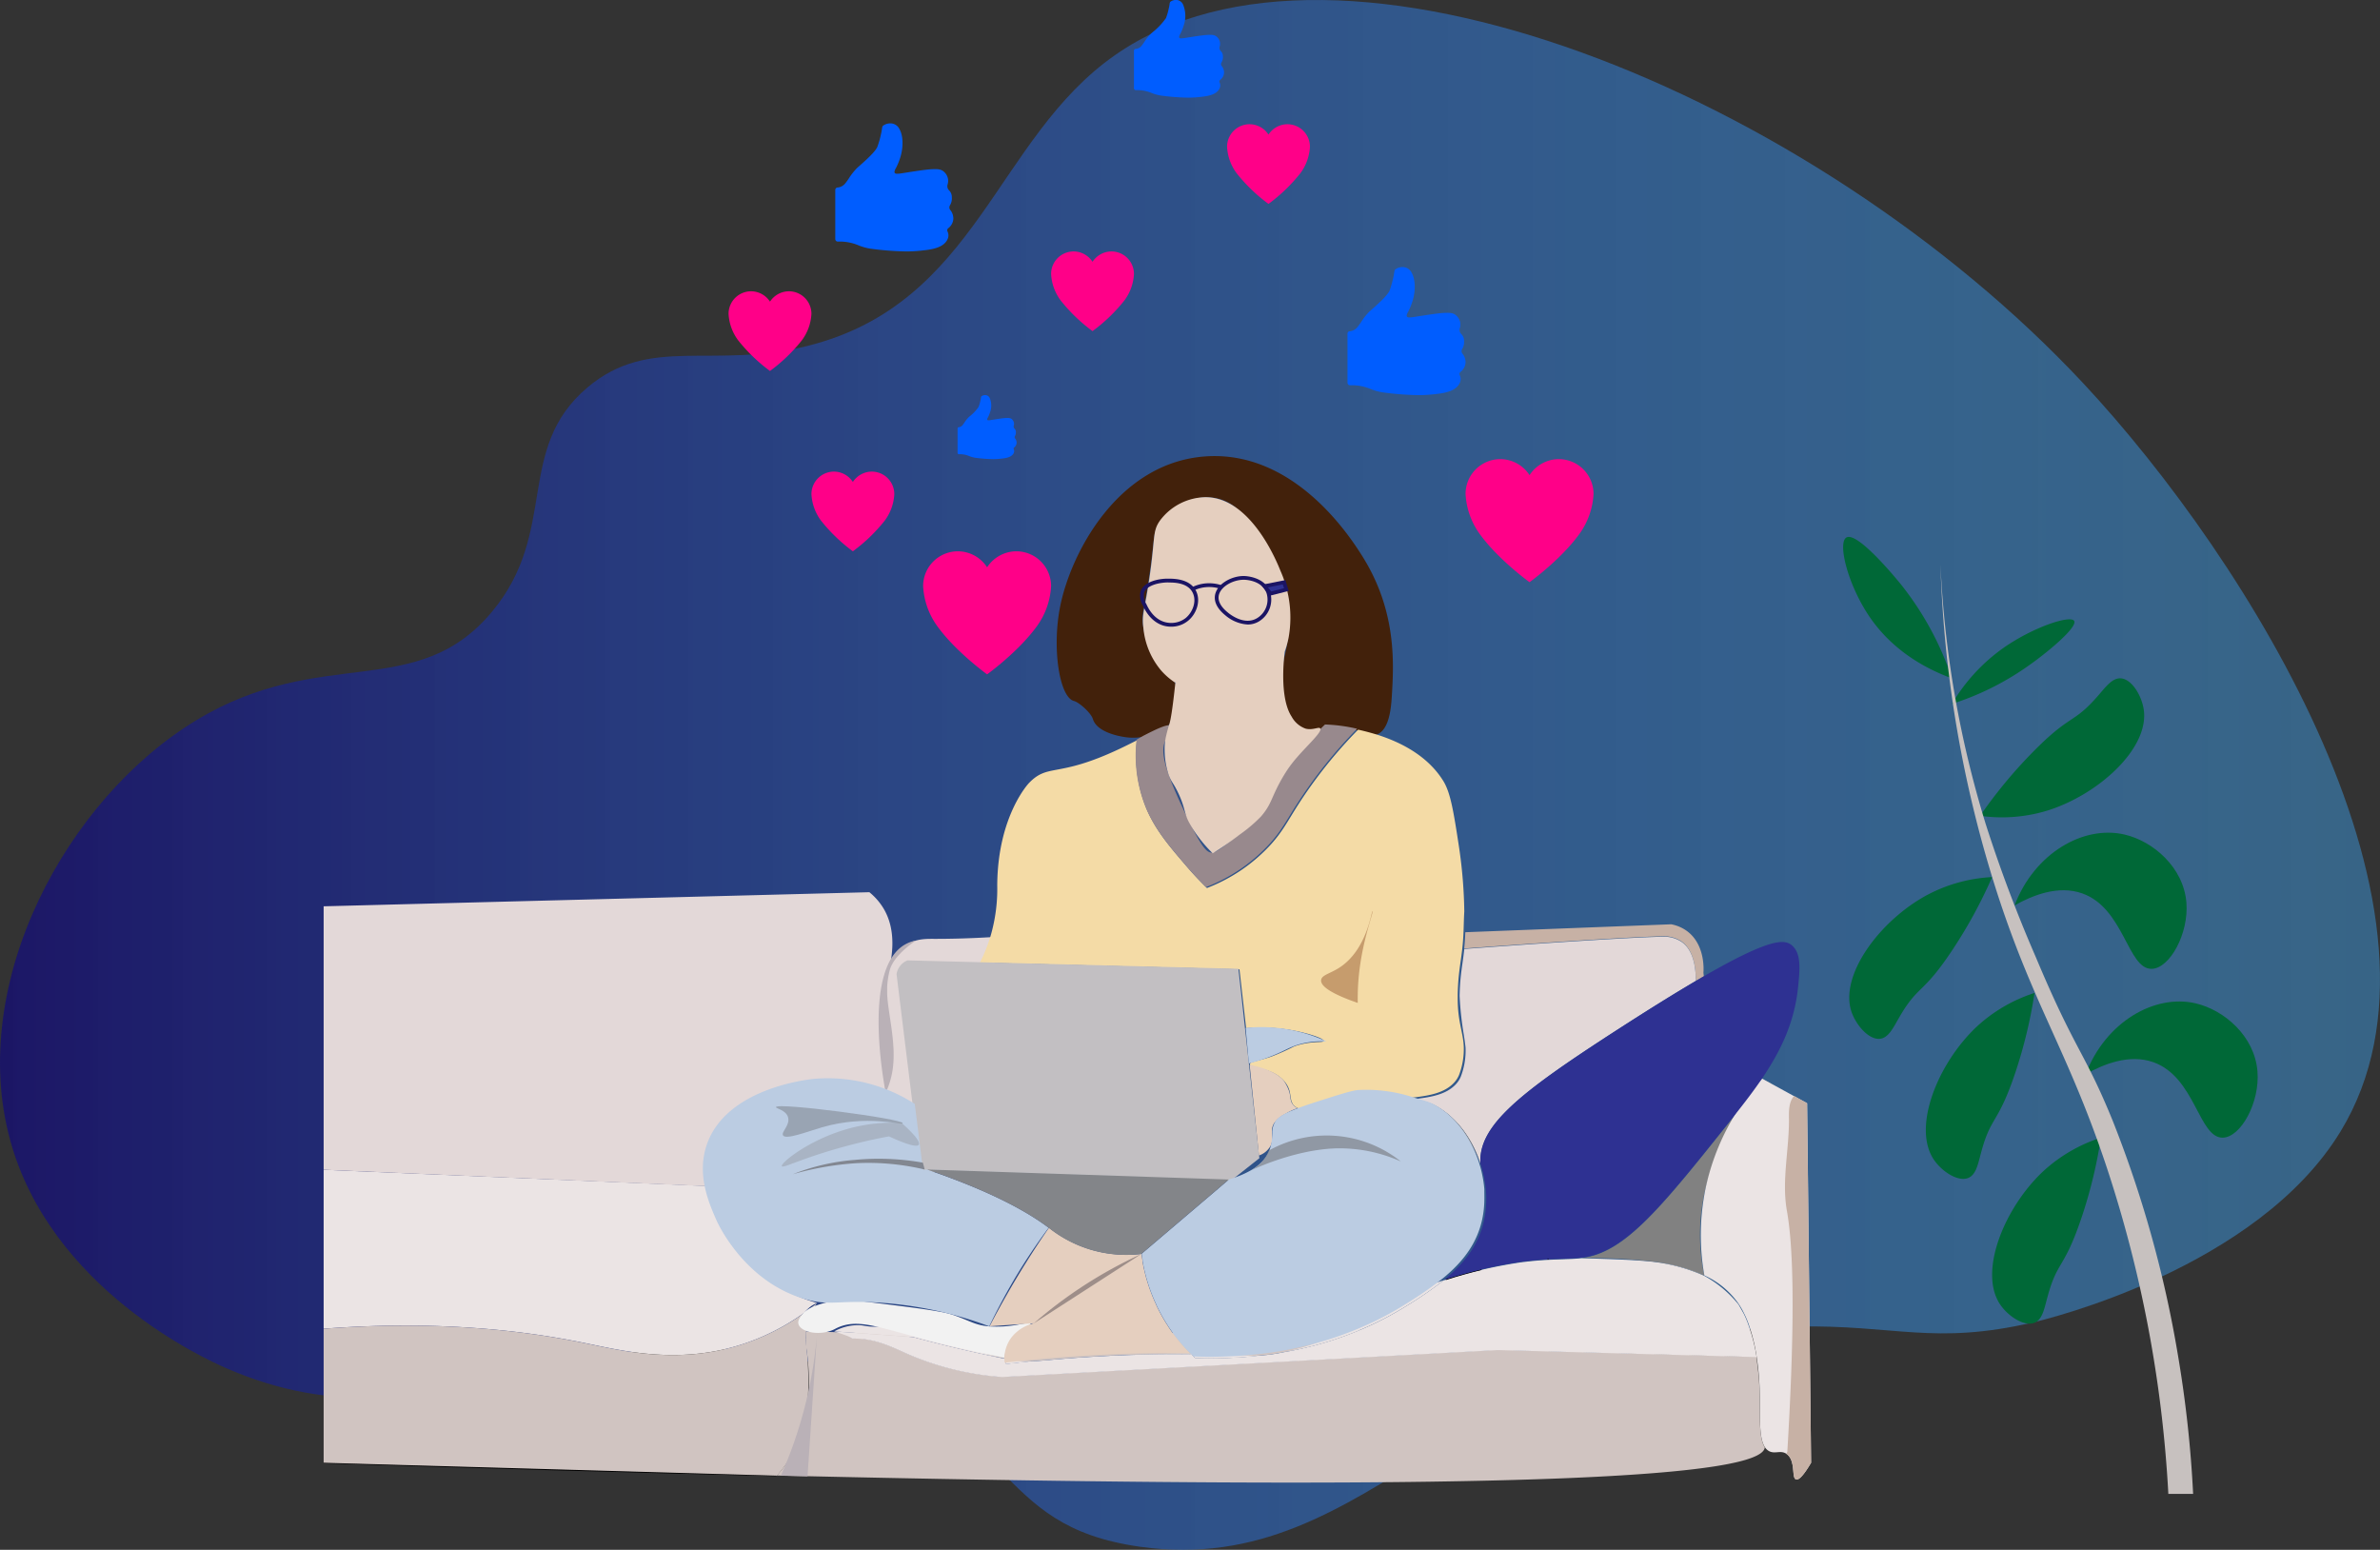 <svg id="beautiful-lady" xmlns="http://www.w3.org/2000/svg" xmlns:xlink="http://www.w3.org/1999/xlink" width="544" height="354.209" viewBox="0 0 544 354.209">
  <rect x="0" y="0" width="544" height="354.209" fill="#333333" stroke="none"/>
  <defs>
    <linearGradient id="linear-gradient" y1="0.5" x2="1" y2="0.5" gradientUnits="objectBoundingBox">
      <stop offset="0" stop-color="#1b1464"/>
      <stop offset="1" stop-color="#3fa9f5" stop-opacity="0.42"/>
    </linearGradient>
  </defs>
  <g id="Layer_2" data-name="Layer 2" transform="translate(0.002 0.001)">
    <g id="Layer_1" data-name="Layer 1" transform="translate(-0.002 -0.001)">
      <path id="Path_1" data-name="Path 1" d="M254.891,12.573c-27.415,19.137-31.4,56.734-70.274,66.474-21.879,5.491-36.058-2.551-50.337,9.5-16.7,14.1-6.5,32.906-21.841,51.281-17.211,20.622-38.876,7.493-67.418,24.689C15.23,182.439-7.448,224.574,2.284,260.442c9.26,34.109,44.481,50.093,49.377,52.233,49.979,21.81,79.831-17.264,138.651,0,42.973,12.611,35.6,35.975,70.274,40.833,54.015,7.57,74.333-48.814,150.021-50.329,22.549-.449,31.352,4.341,54.129-.952,3.5-.815,51.281-12.459,70.274-43.681,29.867-49.126-21.155-130.61-58.859-170.971C414.553,21.642,305.9-23.014,254.891,12.573Z" transform="translate(0.002 0.001)" fill="url(#linear-gradient)"/>
      <path id="Path_2" data-name="Path 2" d="M200.6,442.02c-31.139-.723-65.956-1.706-103.469-2.917v-.213L200.6,441.807Z" transform="translate(-23.161 -104.662)"/>
      <path id="Path_3" data-name="Path 3" d="M97.14,387.4V351.07l87.393,3.693a34.672,34.672,0,0,0,5.407,12.71,36.584,36.584,0,0,0,19.975,14.035,7.189,7.189,0,0,0-2.886,2.216,51.975,51.975,0,0,1-13.2,6.892c-15.048,5.247-28.39,1.82-37.254,0C142.8,387.8,123.192,385.445,97.14,387.4Z" transform="translate(-23.164 -83.719)" fill="#ebe4e4"/>
      <path id="Path_4" data-name="Path 4" d="M458.991,426.074h0c-.571,6.465-52.629,10.319-218.8,6.595l-7-.16.312-.366.358-.419.282-.358c.114-.129.213-.267.327-.411l.137-.183c.053-.061.1-.129.145-.19s.251-.335.373-.51.114-.16.175-.244l.168-.251.175-.251c.259-.388.51-.762.762-1.2.084-.129.168-.274.251-.419.175-.3.343-.6.51-.906.038-.076.076-.152.122-.228q.236-.465.48-.96c.19-.4.373-.822.541-1.249a34.178,34.178,0,0,0,2.163-11.514h0a54.784,54.784,0,0,0-.388-8.3h0a2.94,2.94,0,0,1-.038-.4,13.791,13.791,0,0,1-.282-2.9h0v-.883a2.445,2.445,0,0,1,.053-.624v-.19h0l6.031.168h0l6.724.183,9.138.244h0l7.768.213,9.763.259,8.141.228h.647l37.223,1.005h0l29.745.807h1.173c-2.406.64-4.775,1.158-7.082,1.561h-.061a34.05,34.05,0,0,1-5.376.762h0a99.831,99.831,0,0,1-14.9.564c-.259-.244-.533-.51-.815-.8q-7.356-.091-15.314.168h-.091c-13.273.564-17.949,1.295-21.323,1.4h0q-2.879.289-5.666.609a8.071,8.071,0,0,1-.053-1.142l-.807-.168h0c-8.377-1.721-15.055-3.412-19.716-4.668l-.609-.168L250.347,401l-.228.129c5.529-.175,9.412,2.01,13.357,3.716a65.605,65.605,0,0,0,21.155,5.064l113.323-6.161,59.125,1.6h0c.145,1.2.3,2.559.487,4.082C458.222,416.4,457.224,423.34,458.991,426.074Z" transform="translate(-55.608 -95.281)" fill="#d0c4c1"/>
      <path id="Path_5" data-name="Path 5" d="M244.343,401.709l8.118-.129-.228.129h0a21.323,21.323,0,0,0-7.981,1.889h0l-.1.046h0l-.107.046a6.694,6.694,0,0,1-2.186-1.942l2.49-.038Z" transform="translate(-57.675 -95.765)" fill="#d0c4c1"/>
      <path id="Path_6" data-name="Path 6" d="M376.285,399.12a78.9,78.9,0,0,1-10.235,3.488c-2.406.64-4.775,1.158-7.082,1.561h-.061a34.049,34.049,0,0,1-5.376.762h0a99.828,99.828,0,0,1-14.9.564c-.259-.244-.533-.51-.815-.8q-7.356-.091-15.314.168h-.091c-13.273.563-17.949,1.295-21.323,1.4h0q-2.879.289-5.666.609a8.075,8.075,0,0,1-.053-1.142l-.807-.168h0c-8.377-1.721-15.055-3.412-19.716-4.668l-.609-.168,6.092-.1,8.826-.145,8.476-.129h.716l35.335-.571h0l38.632-.617Z" transform="translate(-65.397 -95.178)" fill="#d0c4c1"/>
      <path id="Path_7" data-name="Path 7" d="M461.219,400.21l-59.125-1.6-113.323,6.161a65.607,65.607,0,0,1-21.17-5.064c-3.945-1.706-7.829-3.891-13.357-3.716q.107,0,.114-.068.069-.282-4-1.584l18.124,1.295.609.168c4.661,1.256,11.347,2.947,19.716,4.668h0l.807.168a8.071,8.071,0,0,0,.053,1.142q2.787-.32,5.666-.609h0c3.381-.107,8.057-.838,21.323-1.4h.091c5.331-.183,10.41-.228,15.314-.168.282.289.556.556.815.8a99.827,99.827,0,0,0,14.9-.563h0a34.042,34.042,0,0,0,5.376-.762h.061c2.285-.4,4.676-.921,7.082-1.561a78.9,78.9,0,0,0,10.235-3.488,74.236,74.236,0,0,0,11.088-5.78,84.942,84.942,0,0,0,8.049-5.567,109.538,109.538,0,0,1,18.185-4.2h.1c6.092-.761,9.9-.495,13.22-.876h0l1.523.046c5.879.19,10.479.335,14.3.716h0A40.423,40.423,0,0,1,449.18,381.6a26.425,26.425,0,0,1,7.9,6.587h0l1.18,2.087a21.317,21.317,0,0,1,.982,2.285h0a.847.847,0,0,0,.076.221A40.117,40.117,0,0,1,461.219,400.21Z" transform="translate(-59.702 -90.046)" fill="#ebe4e4"/>
      <path id="Path_8" data-name="Path 8" d="M274.6,400.257a70,70,0,0,0,14.233,4.935c-8.377-1.721-15.055-3.412-19.716-4.668l-.609-.168-18.124-1.295a11.149,11.149,0,0,1,5.475-1.424c1.234,0,1.691.282,3.259.343,2.437.091,2.741-.472,4.874-.564,3.427-.152,6.549,1.119,9.671,2.437Z" transform="translate(-59.707 -94.769)" fill="#ebe4e4"/>
      <path id="Path_9" data-name="Path 9" d="M307.658,408.383q-2.879.289-5.666.609a8.075,8.075,0,0,1-.053-1.142h0A22.57,22.57,0,0,0,307.658,408.383Z" transform="translate(-72.002 -97.26)" fill="#ebe4e4"/>
      <path id="Path_10" data-name="Path 10" d="M368.625,406.671a99.819,99.819,0,0,1-14.9.564c-.259-.244-.533-.51-.815-.8q-7.356-.091-15.314.168c6.42-.274,11.3-.358,15.139-.343h0C361.931,406.29,365.053,406.861,368.625,406.671Z" transform="translate(-80.507 -96.88)" fill="#ebe4e4"/>
      <path id="Path_11" data-name="Path 11" d="M421.954,384.22a84.942,84.942,0,0,1-8.049,5.567,74.224,74.224,0,0,1-11.088,5.78,78.9,78.9,0,0,1-10.235,3.488c-2.406.64-4.775,1.158-7.082,1.561a52.705,52.705,0,0,0,5.909-1.592,39.738,39.738,0,0,0,7.394-3.389C404.432,392.361,409.077,388.363,421.954,384.22Z" transform="translate(-91.93 -91.625)" fill="#ebe4e4"/>
      <path id="Path_12" data-name="Path 12" d="M507.724,381.786a40.423,40.423,0,0,0-12.184-3.236C500.566,379.037,504.267,379.921,507.724,381.786Z" transform="translate(-118.171 -90.273)" fill="#ebe4e4"/>
      <path id="Path_13" data-name="Path 13" d="M205.323,423.622a30.019,30.019,0,0,1-4.569,6.9H200.6L97.14,427.575V396.946c26.052-1.957,45.692.4,59.4,3.221,8.864,1.82,22.206,5.247,37.254,0a51.973,51.973,0,0,0,13.228-6.861c1.074-.762,2.033-1.523,2.886-2.216a14.515,14.515,0,0,0-2.589,8.194h0C207.31,400.3,209.633,414.629,205.323,423.622Z" transform="translate(-23.164 -93.263)" fill="#d0c4c1"/>
      <path id="Path_14" data-name="Path 14" d="M242.635,400.38,240.472,432.9l-6.092-.16a100.521,100.521,0,0,0,8.263-32.357Z" transform="translate(-55.892 -95.478)" fill="#bab1b7"/>
      <path id="Path_15" data-name="Path 15" d="M97.14,270.991l124.738-3.221a14.34,14.34,0,0,1,3.221,3.686c3.122,5.2,1.858,11.149,1.378,13.791-1.081,5.932-1.8,14.705-.883,28.4-.762-.388-15.093-7.151-28.291,1.257-10.616,6.77-12.512,18.277-12.771,20.036L97.14,331.205Z" transform="translate(-23.164 -63.855)" fill="#e3d8d8"/>
      <path id="Path_16" data-name="Path 16" d="M266.535,287.586a10.235,10.235,0,0,1,3.869-4.676c2.155-1.31,4.318-1.272,6.328-1.264,3,0,7.3-.061,12.992-.4-.807,2.01-1.607,4.021-2.414,6.024l-17.477.579a3.168,3.168,0,0,0-1.211,1.317,3.472,3.472,0,0,0,.038,2.909l3.366,27.339-6.526-2.566C263.763,303.075,264.319,292.3,266.535,287.586Z" transform="translate(-63.069 -67.069)" fill="#e3d8d8"/>
      <path id="Path_17" data-name="Path 17" d="M272.254,282.28c-.213.129-4.9,3.168-5.94,6.564a18.185,18.185,0,0,0-.647,4.112v1.378c.122,4.478,2.178,11.461,1.234,17.561a19.1,19.1,0,0,1-1.569,5.171c-.556-2.9-5.331-28.831,4.676-34.025A7.835,7.835,0,0,1,272.254,282.28Z" transform="translate(-62.886 -67.315)" fill="#bab1b7"/>
      <path id="Path_18" data-name="Path 18" d="M492.419,290.346c0-2.582-.335-6.976-3.305-9.047a7.25,7.25,0,0,0-4.386-1.158c-5.407.1-22.328,1.1-45.258,2.8.114-1.074.206-2.285.259-3.732h0l47.062-1.812a8.88,8.88,0,0,1,3.686,1.607c4.112,3.115,3.724,8.841,3.678,9.428a6.3,6.3,0,0,0,.107.838Z" transform="translate(-104.8 -66.151)" fill="#c7b1a5"/>
      <path id="Path_19" data-name="Path 19" d="M488.954,291.229c-4.965,2.917-11.1,6.724-18.711,11.651-21.574,13.966-31.055,21.437-30.522,30.1-1.911-5.9-5.788-11.073-10.875-13.54a19.253,19.253,0,0,0-2.46-.815l-1.447-.434h.076c3.473-.426,6.892-1.005,9.07-3.335a5.651,5.651,0,0,0,1.135-1.729h0a16.541,16.541,0,0,0,1.1-6.656h0c-.091-.891-.228-1.843-.388-2.871h0a75.708,75.708,0,0,1-.975-8.948h0c.107-4.927.7-7.113,1.074-10.73,22.93-1.706,39.851-2.7,45.258-2.8a7.25,7.25,0,0,1,4.364,1.15C488.6,284.254,488.954,288.64,488.954,291.229Z" transform="translate(-101.335 -67.034)" fill="#e3d8d8"/>
      <path id="Path_20" data-name="Path 20" d="M433.981,383.37l-.061-.206c2.635-.876,5.376-1.645,8.148-2.285h0l.053.206C439.434,381.733,436.7,382.494,433.981,383.37Z" transform="translate(-103.476 -90.828)"/>
      <path id="Path_21" data-name="Path 21" d="M440.064,345.815c-.114-.4-.236-.762-.366-1.173-3.587-10.578-13.814-14.469-14.789-14.842l1.447.434a19.243,19.243,0,0,1,2.46.815c5.087,2.467,8.963,7.615,10.875,13.54h0C439.828,344.992,439.95,345.4,440.064,345.815Z" transform="translate(-101.328 -78.647)" fill="gray"/>
      <path id="Path_22" data-name="Path 22" d="M518.035,324.877a46.034,46.034,0,0,0-15.01,24.057,44.984,44.984,0,0,0-.259,19.8,40.422,40.422,0,0,0-12.184-3.237h0a132.19,132.19,0,0,0-15.832-.762h0c9.984-1.18,18.277-11.651,34.947-32.578,2.323-2.917,4.424-5.681,6.26-8.377Z" transform="translate(-113.213 -77.212)" fill="#818181"/>
      <path id="Path_23" data-name="Path 23" d="M535.7,411.507c-2.01,3.412-2.955,3.99-3.45,3.808-1.074-.343,0-4.158-2.071-5.75l-.129-.1c-1.287-.868-2.483.038-3.808-.541a2.6,2.6,0,0,1-1.119-1c-1.767-2.734-.762-9.679-1.378-16.533-.076-.838-.213-2.285-.487-4.082h0a40.118,40.118,0,0,0-1.82-7.433.638.638,0,0,0-.076-.221h0a21.289,21.289,0,0,0-.982-2.285,18.628,18.628,0,0,0-1.18-2.087h0a18.849,18.849,0,0,0-7.9-6.587,52.9,52.9,0,0,1,.259-19.8A53.589,53.589,0,0,1,524.5,323.71l7.333,4.021,2.962,1.622Q535.247,370.46,535.7,411.507Z" transform="translate(-121.735 -77.195)" fill="#ebe4e4"/>
      <path id="Path_24" data-name="Path 24" d="M464.568,377.89h0Zm0,0h0Z" transform="translate(-110.776 -90.115)" fill="#2e3192"/>
      <path id="Path_25" data-name="Path 25" d="M464.568,377.89h0Zm0,0h0Z" transform="translate(-110.776 -90.115)" fill="#2e3192"/>
      <path id="Path_26" data-name="Path 26" d="M457.142,355.193h0Zm55.8-71.705c-1.652-1.409-4.79-1.8-20.127,7.044l-1.843,1.081c-4.965,2.917-11.1,6.724-18.711,11.651-21.574,13.966-31.055,21.437-30.522,30.1h0c.137.4.259.815.373,1.226a1.584,1.584,0,0,0,.107.4c.084.312.152.632.221.944a26.814,26.814,0,0,1,.541,3.549h0a15.492,15.492,0,0,1,.076,2.376h0a23.51,23.51,0,0,1-.465,4.333c-1.142,5.453-4.211,9.458-8.042,12.778l-.038.038c-.107.091-.206.183-.3.259s-.419.358-.64.533l-.175.137a109.538,109.538,0,0,1,18.185-4.2h.1c6.092-.762,9.9-.495,13.22-.876h0c9.984-1.18,18.277-11.651,34.947-32.578,2.323-2.917,4.424-5.681,6.26-8.377,4.47-6.61,7.4-12.984,8.224-20.8C514.767,288.94,515.094,285.331,512.939,283.488Zm-79.085,76.358c2.041-.678,4.805-1.523,8.148-2.285C439.4,358.179,436.672,358.932,433.855,359.846Zm12.725-3.267h-.091l-.335.061.51-.1Z" transform="translate(-103.35 -67.419)" fill="#2e3192"/>
      <path id="Path_27" data-name="Path 27" d="M464.538,377.933l-.038-.213h.19v.213h-.16Z" transform="translate(-110.769 -90.075)"/>
      <path id="Path_28" data-name="Path 28" d="M541.722,412.751c-2.01,3.412-2.955,3.99-3.45,3.808-1.074-.343,0-4.158-2.071-5.75l-.129-.1a4.057,4.057,0,0,1,.221-.465c1.95-32.418,1.249-47.542-.091-55.036-1.272-7.09.617-14.408.457-21.612,0-.952-.076-3.313,1.18-4.668l2.962,1.622Q541.273,371.705,541.722,412.751Z" transform="translate(-127.762 -78.44)" fill="#c7b1a5"/>
      <path id="Path_29" data-name="Path 29" d="M344.142,188.572a9.517,9.517,0,0,1,.343,7.242c-1.934,4.668-7.9,5.8-11.423,5.331-2.429-.312-6.778-1.416-7.615-4.143-.434-1.455-3.206-3.869-4.31-4.143-3.351-.815-5.14-12.184-3.122-21.9,2.528-12.184,13.174-32.35,32.784-33.979,20.8-1.721,33.759,18.863,36.218,22.77,7.966,12.641,7.2,24.75,6.732,32.251-.175,2.688-.632,7.349-3.282,8.453-2.521,1.059-4.683-2.094-9.291-1.523-3.488.457-4.082,2.513-6.359,2.109-4.074-.708-5.887-7.928-6.092-8.719-1.4-5.818.762-8.148,1.378-14.659,1.051-11.24-4.272-20.675-8.666-25.671-2.079-2.368-4.356-4.881-8.065-5.544-5.171-.921-10.707,2.193-13.106,6.382-.906,1.576-.762,2.285-1.523,8.453-1.4,10.661-2.193,11-1.9,13.966C337.174,178.093,338.4,183,344.142,188.572Z" transform="translate(-75.633 -32.64)" fill="#42210b"/>
      <path id="Path_30" data-name="Path 30" d="M407.948,288.759a33.694,33.694,0,0,1-.7-5.453c-.251-5.057.678-8.651,1.957-13.624.457-1.774.975-3.808,1.523-6.092a56.068,56.068,0,0,0,1.127-6.237,42.364,42.364,0,0,1,.876-4.82,85.7,85.7,0,0,1,7.493-20.013l.19.1a85.23,85.23,0,0,0-7.471,19.96,40.308,40.308,0,0,0-.876,4.805,56.767,56.767,0,0,1-1.127,6.26c-.518,2.285-1.036,4.3-1.523,6.092-1.279,4.958-2.208,8.537-1.957,13.563a34.988,34.988,0,0,0,.693,5.414Z" transform="translate(-97.106 -55.449)"/>
      <path id="Path_31" data-name="Path 31" d="M397.249,310.352l-.129-.168a32.692,32.692,0,0,1,22.5-6.4v.213a32.441,32.441,0,0,0-22.351,6.359Z" transform="translate(-94.701 -72.412)"/>
      <path id="Path_32" data-name="Path 32" d="M404.663,265c-.053,1.447-.145,2.658-.259,3.739-.373,3.61-.967,5.8-1.074,10.722h0v1.1c0,5.133,1.211,7.493,1.378,10.76a16.5,16.5,0,0,1-1.1,6.648h0a5.827,5.827,0,0,1-1.142,1.729c-2.178,2.33-5.6,2.909-9.07,3.336h-.076l-.861.1c-5.331.647-5.826-.807-11.035-.518-7.859.442-11.979,4.021-14.69,2.833h0a2.8,2.8,0,0,1-.663-.411,1.572,1.572,0,0,1-.2-.19,3.155,3.155,0,0,1-.289-.335v-.084h0l-.084-.145a2.536,2.536,0,0,1-.236-.6V303.6c-.137-.541-.175-1.135-.312-1.782h0a5.331,5.331,0,0,0-1-2.163h0l-.2-.251c-2.673-3.206-7.372-3.008-7.889-3.808h0a.282.282,0,0,1-.046-.16.266.266,0,0,1,.069-.175c.343-.419,1.942-.571,4.76-1.523l.244-.091h0a51.91,51.91,0,0,0,4.965-2.224l.4-.152.373-.129.19-.061h.053c.3-.091.632-.183,1.005-.259,2.467-.548,4.181-.366,4.683-.548a.17.17,0,0,0,.152-.145.282.282,0,0,0-.1-.206h0c-.571-.586-3.549-1.523-6.092-2.033-.525-.114-1.1-.221-1.706-.32h-.069a40.474,40.474,0,0,0-9.778-.358l-1.523-13.449h-.091l-59.239-1.523h0a36.254,36.254,0,0,0,2.414-6.016c.122-.4.236-.807.343-1.226a38.221,38.221,0,0,0,1.211-10.342v-.327c.175-15.741,7.242-23.135,7.242-23.135,4.463-4.615,6.4-1.081,20.637-7.783,1.409-.663,2.78-1.348,4.059-2a31.7,31.7,0,0,0,2.285,15.885c2.064,4.744,5.2,8.415,8.628,12.413.533.624,1.051,1.211,1.523,1.759l.579.632c.274.3.548.594.807.868.822.868,1.561,1.607,2.17,2.208a38.381,38.381,0,0,0,14.659-10.006c2.643-2.955,3.77-5.224,6.039-8.8a107.375,107.375,0,0,1,13.86-17.386l.708.16h0c.99.236,2.285.571,3.808,1.043,4.706,1.523,11.172,4.463,14.926,10.486,1.668,2.681,2.353,6.854,3.625,15.185a109.376,109.376,0,0,1,1.2,14.659C404.732,262.191,404.717,263.692,404.663,265Z" transform="translate(-70.138 -52.222)" fill="#f4dba6"/>
      <path id="Path_33" data-name="Path 33" d="M391.487,218.395a107.772,107.772,0,0,0-13.86,17.386c-2.285,3.572-3.389,5.833-6.031,8.8a38.487,38.487,0,0,1-14.637,10.007c-.762-.762-1.767-1.752-2.879-2.962l-.579-.632c-.495-.548-1.013-1.135-1.523-1.759-3.427-4-6.564-7.669-8.628-12.413a31.7,31.7,0,0,1-2.285-15.885v-.023c.5-.3,1.02-.6,1.523-.891h0c2.955-1.523,5.239-2.6,6.13-2.384h.107a.419.419,0,0,1,.183.137l.046.061v.061a.068.068,0,0,1,0,.038c.137.541-.716,1.523-1.378,3.046l-.091.221c-.838,2.208-.655,5.156,3.648,14.469,4.752,10.326,5.887,10.989,7.09,11.05.929.038,3.115-1.729,7.486-5.27a16.419,16.419,0,0,0,2.741-2.521c1.005-1.249,2.056-3.153,3.046-4.638h0c.762-1.3,1.432-2.589,2.193-3.884.373-.632.762-1.31,1.241-2.018a60.854,60.854,0,0,1,8.8-10.661l.32-.3a37.893,37.893,0,0,1,7.334.975Z" transform="translate(-81.285 -51.848)" fill="#98898d"/>
      <path id="Path_34" data-name="Path 34" d="M404.9,294.427c-4.1-1.424-8.56-3.366-8.377-5.209.107-1.173,2.026-1.477,4.143-2.833,6.382-4.089,7.364-13.037,7.615-12.946s-1.828,5.5-2.787,11.986A53.459,53.459,0,0,0,404.9,294.427Z" transform="translate(-94.556 -65.207)" fill="#c69c6d"/>
      <path id="Path_35" data-name="Path 35" d="M347.24,290.149l-75.658-1.919a4.181,4.181,0,0,0-1.592,1.165,4.112,4.112,0,0,0-.891,1.972q2.772,22.564,5.559,45.105l70.822,2.14,6.549-5.171Z" transform="translate(-64.171 -68.734)" fill="#c2bfc2"/>
      <path id="Path_36" data-name="Path 36" d="M292.67,395.729c-.236.373-1.622.937-3.046,2.231h0c-.129.129-.267.251-.4.388a9.452,9.452,0,0,0-.914,1.089,10.159,10.159,0,0,0-1.66,3.914h0l-.807-.16h0c-8.377-1.721-15.055-3.412-19.716-4.668l-.609-.168c-.921-.244-1.79-.487-2.612-.716h0c-2.285-.624-4.265-1.158-6.016-1.523-3.594-.762-6.26-.762-8.918.678a7.475,7.475,0,0,1-.952.411h0a8.819,8.819,0,0,1-3.549.457,6.908,6.908,0,0,1-2.483-.617h0c-1.15-.571-1.744-1.477-1.18-2.551a5.971,5.971,0,0,1,2.856-2.635,17.732,17.732,0,0,1,3.115-1.066h0c3.358-.914,5.978-.632,10.349-.1,7.92.975,12.946,1.6,16.129,2.216h.038a20.767,20.767,0,0,1,2.711.678h0c3.96,1.378,4.98,2.338,8.247,2.612a26.73,26.73,0,0,0,6.93-.472c1.47-.259,2.406-.457,2.5-.168A.167.167,0,0,1,292.67,395.729Z" transform="translate(-57.136 -93.051)" fill="#f2f2f2"/>
      <path id="Path_37" data-name="Path 37" d="M352.786,204.822h0a1.185,1.185,0,0,0-.076-.282l.236.472Z" transform="translate(-84.11 -48.776)" fill="#e5cfbf"/>
      <path id="Path_38" data-name="Path 38" d="M378.283,208.647a28.26,28.26,0,0,0-2.894,3.93c-3.122,5.14-2.688,6.526-5.384,9.641A33.8,33.8,0,0,1,365.2,226.3a74.382,74.382,0,0,1-6.2,4.31,30.854,30.854,0,0,1-3.191-3.625,26.812,26.812,0,0,1-2.285-3.549c-1-1.873-.868-3.305-2.285-6.351-1.234-2.658-1.576-2.5-2.285-4.333a18.536,18.536,0,0,1-.853-7.79c.107-.6.282-1.439.548-2.422.206-.762.388-1.325.419-1.424.335-1.036.762-3.6,1.386-9.489l.16.19-.236-.472a1.418,1.418,0,0,0,.076.282,15.6,15.6,0,0,1-3.229-2.78,17.515,17.515,0,0,1-4.074-9.732c-.4-3.206.259-3.808,1.363-11.324,1.394-9.5.67-10.73,2.4-13.2a13.243,13.243,0,0,1,10.357-5.376c10.311-.053,16.274,14.469,17.218,16.845a26.242,26.242,0,0,1,1.843,15.314,23.086,23.086,0,0,1-.861,3.1h0c-.129.99-1.34,10.5,1.576,14.911a5.835,5.835,0,0,0,3.16,2.719c1.637.434,3.046-.472,3.358-.053C384.131,202.761,380.758,205.784,378.283,208.647Z" transform="translate(-81.803 -35.581)" fill="#e5cfbf"/>
      <path id="Path_39" data-name="Path 39" d="M352.786,204.822h0a1.185,1.185,0,0,0-.076-.282l.236.472Z" transform="translate(-84.11 -48.776)" fill="#e5cfbf"/>
      <path id="Path_40" data-name="Path 40" d="M342.836,397.144q-7.356-.107-15.314.16h-.053c-2.818.1-5.689.228-8.613.4q-6.557.388-12.718,1.005h0c-1.919.183-3.808.388-5.666.6a9.333,9.333,0,0,1-.053-1.142,7.874,7.874,0,0,1,.761-3.221,7.713,7.713,0,0,1,1.173-1.8h0c.107-.129.221-.244.335-.358a9.328,9.328,0,0,1,3.739-2.285,7.338,7.338,0,0,1,.723-.2l-.693.046-2.5.168-6.93.472c2.414-4.645,5.163-9.5,8.278-14.469q2.635-4.226,5.293-8.049a28.6,28.6,0,0,0,8.628,4.7l.35.114.282.091.343.107c.579.168,1.142.312,1.706.442l.487.107a28.87,28.87,0,0,0,9.359.419,4.6,4.6,0,0,0,.084.617c.03.213.053.366.084.548s0,.137.038.213,0,.145,0,.213v.069h0a2.256,2.256,0,0,0,.084.442c.03.145.038.221.061.327.053.289.114.579.183.883a2.093,2.093,0,0,0,.061.282c.061.244.114.495.183.762l.091.381c.038.129.069.259.107.4s.061.244.1.366.076.282.122.426.084.267.122.4.084.274.129.411.084.282.13.419l.183.548c.076.221.152.442.236.663s.228.624.358.937c.053.145.114.3.175.442s.129.32.2.472l.183.426c.061.152.129.3.2.449s.122.274.19.411l.038.091v.046l.183.373c.061.137.13.282.206.419a.413.413,0,0,0,.038.084c.069.137.137.267.2.4h0c.145.289.3.571.449.853l.228.419.236.4.228.4c.084.129.16.267.236.4l.289.465.19.289q.236.373.48.762l.289.419c.084.129.175.259.267.381l.046.076h0l.251.343.3.4c.069.091.137.175.2.267l.084.107.388.495c.053.069.114.137.167.213a1.586,1.586,0,0,1,.107.129l.175.206.335.411.259.3c.19.228.381.442.571.647l.183.206.267.282.206.221.5.518h0Z" transform="translate(-70.832 -87.871)" fill="#e5cfbf"/>
      <path id="Path_41" data-name="Path 41" d="M334.845,376.36l-24.6,15.87a101.763,101.763,0,0,1,24.6-15.87Z" transform="translate(-73.982 -89.75)" fill="#9e8e89"/>
      <path id="Path_42" data-name="Path 42" d="M386.036,329.485a12.732,12.732,0,0,0-2.848,1.333,6.657,6.657,0,0,0-2.528,2.1c-1.127,1.858.152,3.351-.838,5.232a4.79,4.79,0,0,1-2.612,2.147q-1.074-10.357-2.14-20.729c3.975.762,7.075,2.285,8.087,4.059a9.6,9.6,0,0,1,1.005,2.193c.3,1.173.152,1.927.723,2.726a2.962,2.962,0,0,0,1.15.937Z" transform="translate(-89.442 -76.208)" fill="#e5cfbf"/>
      <path id="Path_43" data-name="Path 43" d="M261.252,344.459l69.908,2.285-68.972-2.285c15.063,5.133,23.15,9.793,27.811,13.3a132.682,132.682,0,0,0-7.821,11.727c-2.239,3.808-4.135,7.41-5.75,10.806a88.032,88.032,0,0,0-27.133-5.521c-8-.289-9.946.822-15.231-.762-13.586-4.044-19.594-17.066-19.96-17.881-1.774-4.021-4.569-10.418-2.285-17.241,4.348-12.946,22.892-14.995,24.727-15.17a36.691,36.691,0,0,1,22.846,5.742Q260.353,336.98,261.252,344.459Z" transform="translate(-50.307 -77.161)" fill="#bbcce2"/>
      <path id="Path_44" data-name="Path 44" d="M421,352.207h0a22.258,22.258,0,0,1-.465,4.333c-1.142,5.453-4.211,9.458-8.042,12.786l-.038.038-.3.259-.632.525-.175.137a86.571,86.571,0,0,1-8.057,5.574,73.453,73.453,0,0,1-11.088,5.772,77.382,77.382,0,0,1-10.235,3.488c-2.406.647-4.767,1.158-7.082,1.569-1.85.327-3.663.586-5.43.762h0a99.823,99.823,0,0,1-14.9.564c-.259-.244-.533-.51-.815-.762l-.175-.183h0l-.5-.518-.206-.221-.267-.282-.183-.206c-.19-.206-.381-.419-.571-.647l-.259-.3-.335-.411-.168-.206-.114-.129c-.053-.076-.114-.145-.168-.213l-.388-.495-.084-.107c-.061-.091-.129-.175-.2-.267l-.3-.4-.251-.343-.046-.076c-.091-.122-.183-.251-.267-.381l-.289-.419q-.244-.358-.48-.762l-.19-.289-.289-.465c-.076-.129-.152-.267-.236-.4l-.228-.4-.236-.4-.228-.419c-.152-.282-.3-.564-.449-.853h0c-.061-.129-.129-.259-.2-.4a.413.413,0,0,1-.038-.084c-.076-.137-.145-.282-.206-.419s-.091-.19-.137-.282l-.046-.091v-.046l-.038-.091c-.069-.137-.129-.274-.19-.411s-.137-.3-.2-.449l-.183-.426c-.069-.152-.137-.312-.2-.472s-.122-.3-.175-.442c-.129-.312-.244-.624-.358-.937s-.16-.442-.236-.663l-.183-.548c-.046-.137-.091-.282-.129-.419s-.091-.274-.129-.411-.084-.267-.122-.4-.084-.289-.122-.426-.069-.251-.1-.366-.069-.267-.107-.4l-.091-.381c-.069-.251-.122-.5-.183-.762a1.162,1.162,0,0,0-.061-.282c-.069-.3-.129-.594-.183-.883a2.724,2.724,0,0,0-.061-.327c-.015-.114-.053-.3-.084-.442h0v-.282a.424.424,0,0,0-.038-.213,3.235,3.235,0,0,1-.084-.548c-.023-.175-.061-.419-.084-.617l16.952-14.416,2.741-2.338h0l.312-.267q.685-.19,1.348-.434h0a21.08,21.08,0,0,0,3.435-1.523h0a11.545,11.545,0,0,0,3.046-2.406l.114-.145a7.372,7.372,0,0,0,1.249-2.14,10.1,10.1,0,0,0,.312-.975h0a13.023,13.023,0,0,0,.335-3.244v-.046h0a5.247,5.247,0,0,1,.5-1.927c.4-.845,1.051-1.614,3.724-2.764h.046c.472-.206,1.005-.419,1.607-.647h0c1.249-.472,2.8-1.005,4.744-1.622,5.049-1.607,7.577-2.406,8.963-2.528a34.347,34.347,0,0,1,12.877,1.736h0l1.447.434a19.846,19.846,0,0,1,2.467.815c5.079,2.467,8.963,7.615,10.875,13.54h0c.129.411.251.815.366,1.226l.107.4c.084.32.152.632.221.952a26.506,26.506,0,0,1,.541,3.541h0C420.988,350.616,421.018,351.377,421,352.207Z" transform="translate(-81.718 -77.988)" fill="#bbcce2"/>
      <path id="Path_45" data-name="Path 45" d="M347.222,353.285,327.216,370.3a28.4,28.4,0,0,1-21.155-5.978c-4.661-3.5-12.771-8.164-27.811-13.327Z" transform="translate(-66.353 -83.703)" fill="#838589"/>
      <path id="Path_46" data-name="Path 46" d="M379.517,344.194a27.194,27.194,0,0,1,30.126,2.528,34.33,34.33,0,0,0-14.949-2.993c-10.022.358-19.922,5.331-19.586,5.171A9.23,9.23,0,0,0,379.517,344.194Z" transform="translate(-89.449 -81.268)" fill="#828791" opacity="0.76"/>
      <path id="Path_47" data-name="Path 47" d="M234.5,338.647c.655,1.1,5.567-.853,8.971-1.843,10.258-2.97,18.338-.381,18.4-.921.114-1.005-28.778-4.813-28.976-3.678-.053.32,2.285.655,2.757,2.285C236.21,336.286,234.07,337.855,234.5,338.647Z" transform="translate(-55.536 -79.171)" fill="#828791" opacity="0.58"/>
      <path id="Path_48" data-name="Path 48" d="M262.035,336.983a38.268,38.268,0,0,0-10.928,1c-9.671,2.338-16.807,8.171-16.441,8.895.282.541,4.729-1.889,14.469-4.523,4.143-1.127,7.615-1.851,10.037-2.285.708.335,6.146,2.886,6.785,1.911S262.728,337.615,262.035,336.983Z" transform="translate(-55.957 -80.347)" fill="#8c8e94" opacity="0.38"/>
      <path id="Path_49" data-name="Path 49" d="M267.692,348.659a57.252,57.252,0,0,0-15.581-.632A48.451,48.451,0,0,0,237.97,351.3a68.31,68.31,0,0,1,14.621-2.528,55.432,55.432,0,0,1,15.52,1.455Z" transform="translate(-56.748 -82.931)" fill="#828791"/>
      <path id="Path_50" data-name="Path 50" d="M373.88,308.433a35.564,35.564,0,0,1,9.847.373,35.206,35.206,0,0,1,8.666,2.734,18.276,18.276,0,0,0-6.641.762c-2.094.663-3.046,1.416-5.925,2.566a41.777,41.777,0,0,1-5.216,1.691Z" transform="translate(-89.159 -73.508)" fill="#bbcce2"/>
      <path id="Path_51" data-name="Path 51" d="M349.3,184.642a6.633,6.633,0,0,1-1.013-.076c-2.285-.35-4.242-2.033-5.453-4.721a4.368,4.368,0,0,1-.564-3.191c.762-2.422,4.432-3.046,6.473-2.985,1.317,0,4.82.069,6.206,2.764h0c1.218,2.391.046,5.376-1.8,6.854a6.008,6.008,0,0,1-3.853,1.356Zm-.7-10.113c-1.957,0-4.95.624-5.506,2.384a3.691,3.691,0,0,0,.525,2.574c1.089,2.422,2.787,3.922,4.805,4.226a5.384,5.384,0,0,0,4.181-1.051c1.576-1.3,2.6-3.808,1.576-5.833-1.15-2.239-4.158-2.285-5.453-2.285Z" transform="translate(-81.589 -41.413)" fill="#1b1464"/>
      <path id="Path_52" data-name="Path 52" d="M372.135,183.958a8.682,8.682,0,0,1-5.049-2.049c-.655-.541-2.627-2.17-2.46-4.348.206-2.7,3.633-4.691,6.587-4.691h.061c.19,0,4.729.084,5.993,3.655a5.856,5.856,0,0,1-2.559,6.724A4.973,4.973,0,0,1,372.135,183.958Zm-.921-10.227c-2.521,0-5.559,1.683-5.727,3.891-.129,1.736,1.523,3.107,2.148,3.625s3.808,2.947,6.633,1.264a4.965,4.965,0,0,0,2.186-5.7c-1.066-3.046-5.018-3.084-5.194-3.084Z" transform="translate(-86.949 -41.224)" fill="#1b1464"/>
      <path id="Path_53" data-name="Path 53" d="M358.088,176.746l-.388-.762a8.9,8.9,0,0,1,3.137-.906,9.138,9.138,0,0,1,3.754.449l-.282.815a8.149,8.149,0,0,0-3.389-.4A7.867,7.867,0,0,0,358.088,176.746Z" transform="translate(-85.3 -41.742)" fill="#1b1464"/>
      <path id="Path_54" data-name="Path 54" d="M379.53,175.631l4.485-.891.5,1.675-3.64.929Z" transform="translate(-90.506 -41.67)" fill="#2e3192"/>
      <path id="Path_55" data-name="Path 55" d="M380.47,177.677l-1.95-2.483,5.552-1.1.762,2.475Zm-.4-1.911.762.937,2.932-.762-.3-.853Z" transform="translate(-90.265 -41.515)" fill="#1b1464"/>
      <path id="Path_56" data-name="Path 56" d="M587.713,263.22a109.233,109.233,0,0,1-8.826,16.266c-7.12,10.844-7.958,8.1-12.451,15.87-1.363,2.368-2.429,4.63-4.371,4.828-2.483.259-5.331-2.955-6.435-5.978-3.046-8.461,6.5-21.14,17.249-26.9a35.532,35.532,0,0,1,14.834-4.082Z" transform="translate(-132.364 -62.77)" fill="#006837"/>
      <path id="Path_57" data-name="Path 57" d="M594.33,235A108.846,108.846,0,0,1,606.1,220.714c9.077-9.283,9.344-6.443,15.23-13.213,1.79-2.071,3.267-4.082,5.209-3.914,2.49.221,4.7,3.929,5.186,7.1,1.348,8.887-10.4,19.518-22.084,23.135A35.571,35.571,0,0,1,594.33,235Z" transform="translate(-141.73 -48.546)" fill="#006837"/>
      <path id="Path_58" data-name="Path 58" d="M602.88,298a109.655,109.655,0,0,1-4.31,17.98c-4.12,12.314-5.6,9.9-7.912,18.536-.708,2.635-1.158,5.095-2.978,5.788-2.338.891-5.94-1.477-7.76-4.12-5.1-7.394.83-22.084,9.732-30.461A35.449,35.449,0,0,1,602.88,298Z" transform="translate(-137.844 -71.064)" fill="#006837"/>
      <path id="Path_59" data-name="Path 59" d="M622.8,341.44a108.894,108.894,0,0,1-4.333,17.987c-4.112,12.314-5.6,9.9-7.912,18.528-.708,2.643-1.15,5.1-2.978,5.8-2.33.891-5.94-1.477-7.76-4.12-5.1-7.394.83-22.084,9.732-30.461A35.449,35.449,0,0,1,622.8,341.44Z" transform="translate(-142.59 -81.423)" fill="#006837"/>
      <path id="Path_60" data-name="Path 60" d="M578.075,193.46c-4.9-1.79-13.091-5.673-18.787-14.012-4.942-7.219-7.417-16.936-5.331-18.17,2.582-1.523,12.063,10.212,12.565,10.837A69.772,69.772,0,0,1,578.075,193.46Z" transform="translate(-131.925 -38.427)" fill="#006837"/>
      <path id="Path_61" data-name="Path 61" d="M585.86,205.2a41.6,41.6,0,0,1,11.728-12.763c6.785-4.767,15.368-7.615,16.213-6.206s-6.092,7.265-11.042,10.661A63.443,63.443,0,0,1,585.86,205.2Z" transform="translate(-139.71 -44.323)" fill="#006837"/>
      <path id="Path_62" data-name="Path 62" d="M604.66,266.526c4.569-11.964,15.741-18.376,25.13-16.2,6.542,1.523,13.479,7.478,14.149,15.52.586,7.12-3.808,15.1-7.935,15.177-5.506.107-6.275-13.845-15.87-17.241C614.636,261.827,608.727,264.241,604.66,266.526Z" transform="translate(-144.193 -59.595)" fill="#006837"/>
      <path id="Path_63" data-name="Path 63" d="M626,317.186c4.569-11.964,15.741-18.376,25.13-16.2,6.542,1.523,13.479,7.478,14.142,15.52.594,7.12-3.808,15.109-7.928,15.185-5.506.1-6.275-13.852-15.87-17.249C635.976,312.487,630.067,314.9,626,317.186Z" transform="translate(-149.282 -71.676)" fill="#006837"/>
      <path id="Path_64" data-name="Path 64" d="M634.509,381.823a286.107,286.107,0,0,0-14.142-74.813c-8.7-26.09-16.464-36.431-24.841-62.087A272.163,272.163,0,0,1,582.42,169.38a238.777,238.777,0,0,0,10.342,59.331,323.1,323.1,0,0,0,11.423,30.354c9.085,21.665,11.111,21.544,17.591,37.429a262.153,262.153,0,0,1,14.949,53.749,269.164,269.164,0,0,1,3.45,31.581Z" transform="translate(-138.889 -40.391)" fill="#c7c1bf"/>
    </g>
  </g>
  <path id="Icon_ionic-ios-heart" data-name="Icon ionic-ios-heart" d="M24.75,3.938h-.07A8,8,0,0,0,18,7.594a8,8,0,0,0-6.68-3.656h-.07a7.949,7.949,0,0,0-7.875,7.945,17.115,17.115,0,0,0,3.361,9.33C10.969,27,18,32.063,18,32.063S25.031,27,29.264,21.213a17.115,17.115,0,0,0,3.361-9.33A7.949,7.949,0,0,0,24.75,3.938Z" transform="translate(331.611 100.999)" fill="#f08"/>
  <path id="Icon_ionic-ios-heart-2" data-name="Icon ionic-ios-heart" d="M24.75,3.938h-.07A8,8,0,0,0,18,7.594a8,8,0,0,0-6.68-3.656h-.07a7.949,7.949,0,0,0-7.875,7.945,17.115,17.115,0,0,0,3.361,9.33C10.969,27,18,32.063,18,32.063S25.031,27,29.264,21.213a17.115,17.115,0,0,0,3.361-9.33A7.949,7.949,0,0,0,24.75,3.938Z" transform="translate(207.625 122.063)" fill="#f08"/>
  <path id="Icon_ionic-ios-heart-3" data-name="Icon ionic-ios-heart" d="M17.217,3.938h-.046a5.181,5.181,0,0,0-4.326,2.368A5.181,5.181,0,0,0,8.52,3.938H8.475a5.148,5.148,0,0,0-5.1,5.145,11.084,11.084,0,0,0,2.177,6.042,38.142,38.142,0,0,0,7.294,7.026,38.142,38.142,0,0,0,7.294-7.026,11.084,11.084,0,0,0,2.177-6.042A5.148,5.148,0,0,0,17.217,3.938Z" transform="translate(236.875 53.529)" fill="#f08"/>
  <path id="Icon_ionic-ios-heart-4" data-name="Icon ionic-ios-heart" d="M17.217,3.938h-.046a5.181,5.181,0,0,0-4.326,2.368A5.181,5.181,0,0,0,8.52,3.938H8.475a5.148,5.148,0,0,0-5.1,5.145,11.084,11.084,0,0,0,2.177,6.042,38.142,38.142,0,0,0,7.294,7.026,38.142,38.142,0,0,0,7.294-7.026,11.084,11.084,0,0,0,2.177-6.042A5.148,5.148,0,0,0,17.217,3.938Z" transform="translate(182.096 103.849)" fill="#f08"/>
  <path id="Icon_ionic-ios-heart-5" data-name="Icon ionic-ios-heart" d="M17.217,3.938h-.046a5.181,5.181,0,0,0-4.326,2.368A5.181,5.181,0,0,0,8.52,3.938H8.475a5.148,5.148,0,0,0-5.1,5.145,11.084,11.084,0,0,0,2.177,6.042,38.142,38.142,0,0,0,7.294,7.026,38.142,38.142,0,0,0,7.294-7.026,11.084,11.084,0,0,0,2.177-6.042A5.148,5.148,0,0,0,17.217,3.938Z" transform="translate(277.096 24.456)" fill="#f08"/>
  <path id="Icon_ionic-ios-heart-6" data-name="Icon ionic-ios-heart" d="M17.217,3.938h-.046a5.181,5.181,0,0,0-4.326,2.368A5.181,5.181,0,0,0,8.52,3.938H8.475a5.148,5.148,0,0,0-5.1,5.145,11.084,11.084,0,0,0,2.177,6.042,38.142,38.142,0,0,0,7.294,7.026,38.142,38.142,0,0,0,7.294-7.026,11.084,11.084,0,0,0,2.177-6.042A5.148,5.148,0,0,0,17.217,3.938Z" transform="translate(163.154 62.636)" fill="#f08"/>
  <path id="Icon_ionic-ios-thumbs-up" data-name="Icon ionic-ios-thumbs-up" d="M30.326,27.337A2.854,2.854,0,0,0,31.5,25.13a3.087,3.087,0,0,0-.766-2.046c-.042-.084-.077-.162-.112-.239l-.014-.077a.918.918,0,0,1,.141-.7,3.082,3.082,0,0,0,.408-1.807,2.136,2.136,0,0,0-.682-1.631,1.341,1.341,0,0,1-.288-1.287,2.712,2.712,0,0,0-.577-2.658c-.738-.83-1.427-.928-3.263-.823-1.266.077-3.9.485-5.639.759-.71.113-1.329.211-1.519.225-.893.091-1.069,0-1.153-.345a2.28,2.28,0,0,1,.345-.914,15.079,15.079,0,0,0,1.02-2.517c.71-2.334.633-4.866-.19-6.342A2.3,2.3,0,0,0,17.36,3.382a2.8,2.8,0,0,0-1.962.555c-.239.281-.162.816-.436,1.884a20.5,20.5,0,0,1-.844,2.953c-.527,1.167-2.791,3.171-4.008,4.247-.288.253-.534.471-.71.64a14.493,14.493,0,0,0-1.793,2.3,12.239,12.239,0,0,1-.963,1.3,2.54,2.54,0,0,1-1.568.766.564.564,0,0,0-.562.563V29.805a.582.582,0,0,0,.584.584,11.08,11.08,0,0,1,4.669.83,12.151,12.151,0,0,0,3.262.851,67.537,67.537,0,0,0,7.917.57,35.041,35.041,0,0,0,3.98-.274c2.18-.253,4.514-.759,5.288-2.6a1.986,1.986,0,0,0-.035-1.666.553.553,0,0,1-.056-.183A.6.6,0,0,1,30.326,27.337Z" transform="translate(303.486 57.669)" fill="#005dff"/>
  <path id="Icon_ionic-ios-thumbs-up-2" data-name="Icon ionic-ios-thumbs-up" d="M24.206,21.658a2.178,2.178,0,0,0,.9-1.684,2.355,2.355,0,0,0-.585-1.561c-.032-.064-.059-.123-.086-.182l-.011-.059a.7.7,0,0,1,.107-.536,2.351,2.351,0,0,0,.311-1.379,1.63,1.63,0,0,0-.52-1.244,1.023,1.023,0,0,1-.22-.982A2.069,2.069,0,0,0,23.659,12c-.563-.633-1.089-.708-2.489-.628-.966.059-2.977.37-4.3.579-.542.086-1.014.161-1.159.172-.681.07-.815,0-.88-.263a1.739,1.739,0,0,1,.263-.7,11.5,11.5,0,0,0,.778-1.92,6.738,6.738,0,0,0-.145-4.838,1.753,1.753,0,0,0-1.411-1.025,2.134,2.134,0,0,0-1.5.424c-.182.215-.123.622-.333,1.438A15.64,15.64,0,0,1,11.841,7.5a15.417,15.417,0,0,1-3.058,3.24c-.22.193-.408.359-.542.488a11.057,11.057,0,0,0-1.368,1.754,9.337,9.337,0,0,1-.735.992,1.938,1.938,0,0,1-1.2.585.43.43,0,0,0-.429.429V23.54a.444.444,0,0,0,.445.445,8.453,8.453,0,0,1,3.562.633,9.27,9.27,0,0,0,2.489.649,51.524,51.524,0,0,0,6.04.434,26.733,26.733,0,0,0,3.036-.209c1.663-.193,3.444-.579,4.034-1.985a1.515,1.515,0,0,0-.027-1.271.422.422,0,0,1-.043-.139A.454.454,0,0,1,24.206,21.658Z" transform="translate(254.678 -3.382)" fill="#005dff"/>
  <path id="Icon_ionic-ios-thumbs-up-3" data-name="Icon ionic-ios-thumbs-up" d="M30.326,27.337A2.854,2.854,0,0,0,31.5,25.13a3.087,3.087,0,0,0-.766-2.046c-.042-.084-.077-.162-.112-.239l-.014-.077a.918.918,0,0,1,.141-.7,3.082,3.082,0,0,0,.408-1.807,2.136,2.136,0,0,0-.682-1.631,1.341,1.341,0,0,1-.288-1.287,2.712,2.712,0,0,0-.577-2.658c-.738-.83-1.427-.928-3.263-.823-1.266.077-3.9.485-5.639.759-.71.113-1.329.211-1.519.225-.893.091-1.069,0-1.153-.345a2.28,2.28,0,0,1,.345-.914,15.079,15.079,0,0,0,1.02-2.517c.71-2.334.633-4.866-.19-6.342A2.3,2.3,0,0,0,17.36,3.382a2.8,2.8,0,0,0-1.962.555c-.239.281-.162.816-.436,1.884a20.5,20.5,0,0,1-.844,2.953c-.527,1.167-2.791,3.171-4.008,4.247-.288.253-.534.471-.71.64a14.493,14.493,0,0,0-1.793,2.3,12.239,12.239,0,0,1-.963,1.3,2.54,2.54,0,0,1-1.568.766.564.564,0,0,0-.562.563V29.805a.582.582,0,0,0,.584.584,11.08,11.08,0,0,1,4.669.83,12.151,12.151,0,0,0,3.262.851,67.537,67.537,0,0,0,7.917.57,35.041,35.041,0,0,0,3.98-.274c2.18-.253,4.514-.759,5.288-2.6a1.986,1.986,0,0,0-.035-1.666.553.553,0,0,1-.056-.183A.6.6,0,0,1,30.326,27.337Z" transform="translate(186.406 24.827)" fill="#005dff"/>
  <path id="Icon_ionic-ios-thumbs-up-4" data-name="Icon ionic-ios-thumbs-up" d="M17.42,15.36a1.427,1.427,0,0,0,.587-1.1,1.543,1.543,0,0,0-.383-1.023c-.021-.042-.039-.081-.056-.12l-.007-.039a.459.459,0,0,1,.07-.352,1.541,1.541,0,0,0,.2-.9A1.068,1.068,0,0,0,17.494,11a.67.67,0,0,1-.144-.643,1.356,1.356,0,0,0-.288-1.329c-.369-.415-.714-.464-1.631-.411-.633.039-1.951.243-2.82.38-.355.056-.664.105-.759.113-.446.046-.534,0-.577-.172a1.14,1.14,0,0,1,.172-.457,7.539,7.539,0,0,0,.51-1.259,4.416,4.416,0,0,0-.095-3.171,1.149,1.149,0,0,0-.925-.671,1.4,1.4,0,0,0-.981.278c-.12.141-.081.408-.218.942a10.251,10.251,0,0,1-.422,1.477,10.1,10.1,0,0,1-2,2.123c-.144.127-.267.236-.355.32a7.247,7.247,0,0,0-.9,1.15,6.119,6.119,0,0,1-.482.65,1.27,1.27,0,0,1-.784.383.282.282,0,0,0-.281.281v5.607a.291.291,0,0,0,.292.292A5.54,5.54,0,0,1,7.14,17.3a6.076,6.076,0,0,0,1.631.425,33.769,33.769,0,0,0,3.959.285,17.521,17.521,0,0,0,1.99-.137c1.09-.127,2.257-.38,2.644-1.3a.993.993,0,0,0-.018-.833.276.276,0,0,1-.028-.091A.3.3,0,0,1,17.42,15.36Z" transform="translate(214.365 86.926)" fill="#005dff"/>
</svg>
